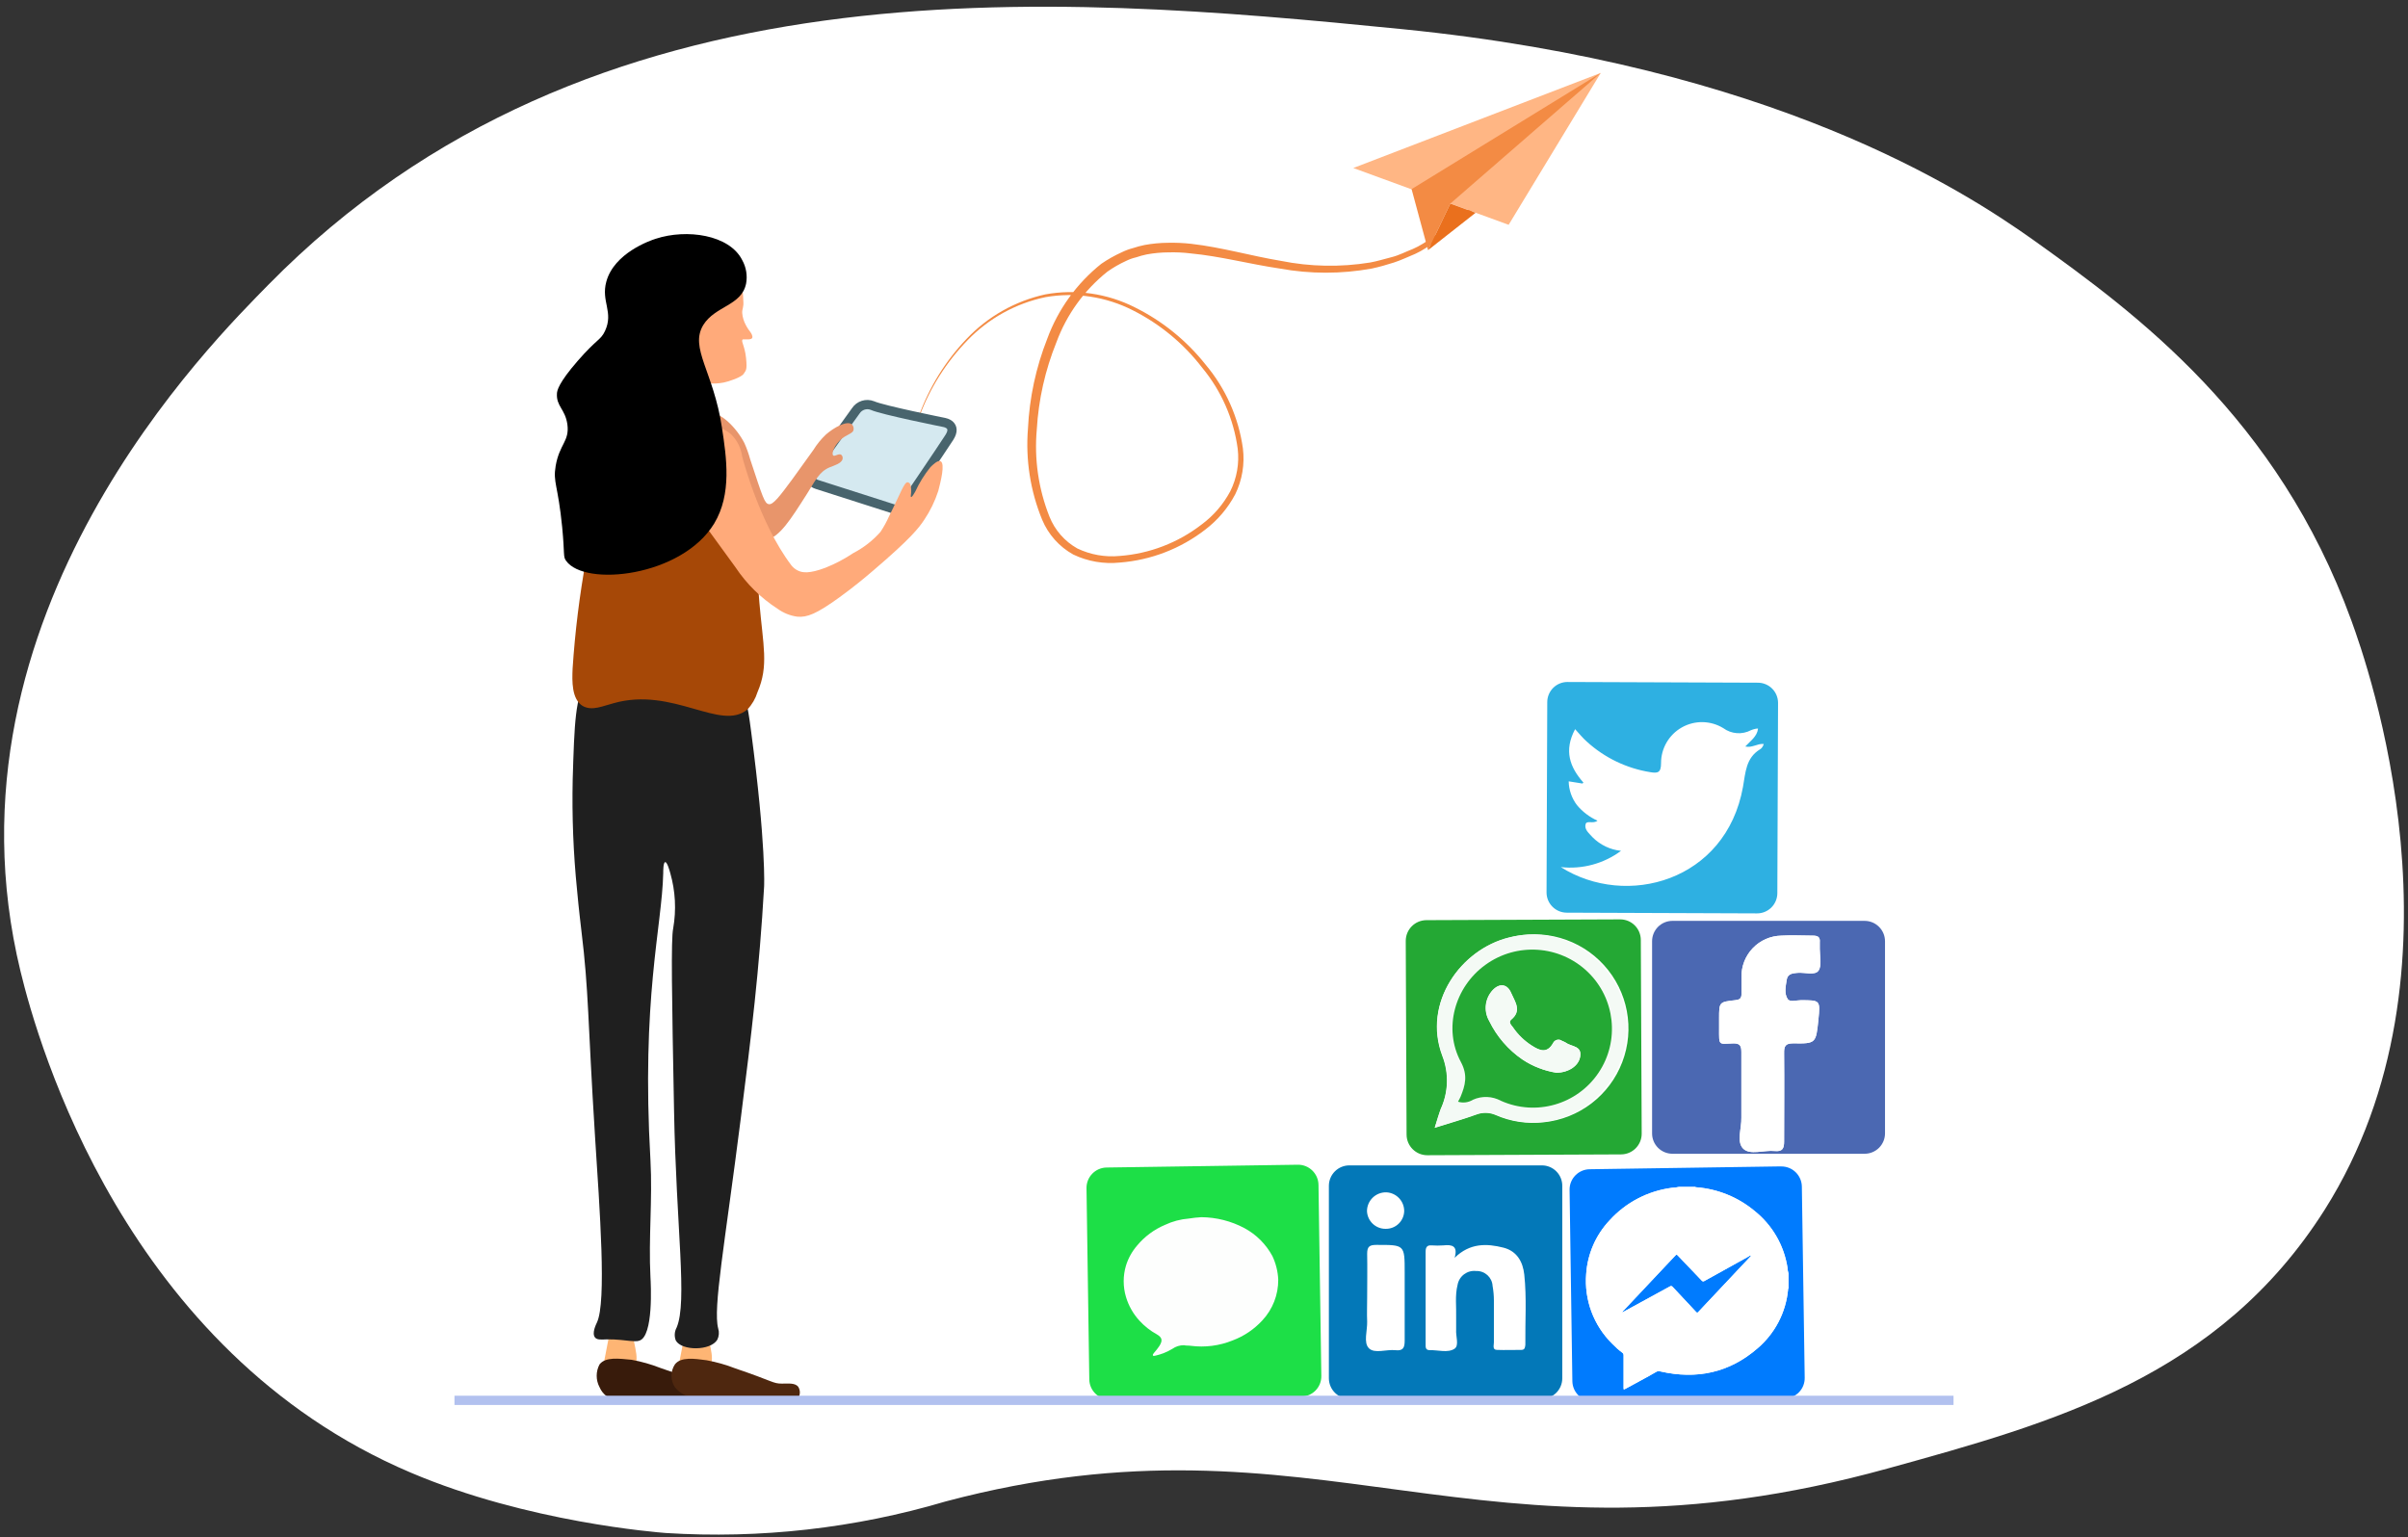 <?xml version="1.0" encoding="UTF-8"?>
<svg width="260px" height="166px" viewBox="0 0 260 166" version="1.1" xmlns="http://www.w3.org/2000/svg" xmlns:xlink="http://www.w3.org/1999/xlink">
    <rect x="0" y="0" width="260" height="166" fill="#333333" stroke="none"/>
    <!-- Generator: sketchtool 63.1 (101010) - https://sketch.com -->
    <title>D18B2E21-C4BD-481C-AEFE-4FC4318DCCE2</title>
    <desc>Created with sketchtool.</desc>
    <g id="Page-1" stroke="none" stroke-width="1" fill="none" fill-rule="evenodd">
        <g id="Pending-Download-&amp;-Share" transform="translate(-50, -310)">
            <g id="Illustration/Share" transform="translate(50, 310)">
                <g id="share-illustration">
                    <path d="M28.966,30.762 C63.839,-4.726 113.344,-0.636 151.354,3.143 C191.394,7.129 212.004,20.56 219.561,25.926 C230.726,33.907 245.924,45.11 253.886,67.014 C255.577,71.652 267.328,104.797 251.006,130.64 C239.557,148.719 221.648,153.66 203.834,158.581 C159.439,170.86 142.437,151.44 102.113,162.142 C92.316,165.044 82.085,166.198 71.887,165.552 C71.056,165.486 56.972,164.409 44.334,159.025 C13.522,145.924 4.114,112.741 2.216,104.901 C-7.135,66.325 23.261,36.618 28.966,30.762 Z" id="Path" fill="#FFFFFF" fill-rule="nonzero"></path>
                    <g id="UGqxi1" transform="translate(116.41, 72.491)" fill-rule="nonzero">
                        <g id="Group-5" transform="translate(0.904, 0.267)">
                            <path d="M22.824,53.023 L2.167,53.325 C0.951,53.346 -0.018,54.346 0,55.561 L0.301,76.212 C0.323,77.424 1.32,78.39 2.532,78.372 L23.182,78.064 C23.766,78.059 24.324,77.822 24.731,77.404 C25.139,76.987 25.364,76.424 25.355,75.84 L25.048,55.19 C25.026,53.98 24.034,53.013 22.824,53.023 L22.824,53.023 Z" id="Path" fill="#1DDF47"></path>
                            <path d="M20.702,65.438 C20.714,67.067 20.102,68.638 18.991,69.828 C18.107,70.792 17.01,71.534 15.786,71.995 C14.349,72.578 12.786,72.779 11.248,72.578 C11.011,72.539 10.768,72.578 10.531,72.514 C10.071,72.509 9.622,72.65 9.249,72.918 C8.696,73.249 8.095,73.491 7.467,73.635 C7.371,73.635 7.243,73.712 7.179,73.635 C7.114,73.559 7.217,73.424 7.288,73.341 C7.5,73.105 7.695,72.854 7.871,72.591 C8.236,72.014 8.178,71.687 7.602,71.347 C6.896,70.961 6.26,70.46 5.717,69.867 C5.044,69.134 4.546,68.257 4.262,67.303 C3.932,66.197 3.932,65.019 4.262,63.913 C4.51,63.118 4.918,62.383 5.461,61.753 C6.274,60.776 7.309,60.009 8.48,59.516 C9.286,59.137 10.155,58.907 11.043,58.837 C11.491,58.765 11.943,58.715 12.396,58.689 C14.019,58.701 15.616,59.105 17.049,59.868 C18.328,60.556 19.377,61.603 20.068,62.881 C20.448,63.682 20.664,64.552 20.702,65.438 L20.702,65.438 Z" id="Path" fill="#FDFEFD"></path>
                            <path d="M57.619,26.528 L36.693,26.611 C35.464,26.621 34.473,27.619 34.469,28.848 L34.559,49.774 C34.566,51.004 35.565,51.998 36.796,51.998 L57.722,51.908 C58.952,51.901 59.946,50.902 59.946,49.671 L59.85,28.745 C59.848,28.155 59.612,27.59 59.194,27.174 C58.775,26.759 58.209,26.526 57.619,26.528 L57.619,26.528 Z M49.364,48.441 C47.59,48.643 45.794,48.371 44.16,47.652 C43.497,47.368 42.749,47.354 42.077,47.614 C40.68,48.12 39.238,48.524 37.59,49.043 C37.866,48.197 38.033,47.608 38.231,47.037 C39.075,45.219 39.14,43.136 38.411,41.269 C36.257,35.577 40.398,29.771 45.615,28.508 C49.318,27.48 53.284,28.625 55.869,31.468 C58.454,34.312 59.217,38.369 57.842,41.957 C56.467,45.546 53.188,48.053 49.364,48.441 L49.364,48.441 Z" id="Shape" fill="#24A834"></path>
                            <path d="M58.17,36.359 C57.609,33.621 55.954,31.231 53.589,29.741 C51.223,28.252 48.352,27.792 45.64,28.47 C40.423,29.751 36.283,35.52 38.436,41.23 C39.165,43.097 39.101,45.181 38.257,46.999 C38.033,47.569 37.866,48.159 37.616,49.005 C39.263,48.486 40.705,48.082 42.102,47.575 C42.775,47.315 43.523,47.329 44.185,47.614 C45.82,48.332 47.616,48.604 49.39,48.402 C52.187,48.044 54.713,46.55 56.374,44.272 C58.035,41.994 58.685,39.132 58.17,36.359 Z M55.363,42.986 C53.082,46.493 48.591,47.821 44.769,46.121 C43.829,45.61 42.704,45.57 41.731,46.012 C41.254,46.31 40.671,46.385 40.135,46.217 C40.237,46.018 40.334,45.858 40.404,45.691 C40.917,44.441 41.212,43.365 40.442,41.929 C38.52,38.327 39.802,33.828 43.09,31.437 C46.469,28.986 51.119,29.304 54.133,32.193 C57.096,35.022 57.614,39.564 55.363,42.986 L55.363,42.986 Z" id="Shape" fill="#F4FAF5"></path>
                            <path d="M54.113,32.193 C51.099,29.304 46.45,28.986 43.07,31.437 C39.757,33.828 38.488,38.327 40.423,41.929 C41.192,43.365 40.898,44.441 40.385,45.691 C40.314,45.858 40.218,46.018 40.116,46.217 C40.652,46.385 41.235,46.31 41.712,46.012 C42.685,45.57 43.81,45.61 44.749,46.121 C48.531,47.806 52.976,46.529 55.286,43.093 C57.596,39.658 57.101,35.059 54.113,32.193 L54.113,32.193 Z M53.299,41.391 C53.12,42.32 52.094,43.063 50.736,43.089 C49.42,42.884 48.164,42.394 47.057,41.653 C45.521,40.604 44.287,39.173 43.474,37.5 C42.849,36.422 43.006,35.062 43.859,34.155 C44.602,33.379 45.416,33.514 45.833,34.462 C46.249,35.411 47.018,36.385 45.833,37.359 C45.525,37.616 45.833,37.93 46.019,38.167 C46.559,38.964 47.257,39.643 48.069,40.16 C48.941,40.718 49.717,41.019 50.364,39.897 C50.444,39.717 50.603,39.584 50.795,39.536 C50.986,39.489 51.189,39.532 51.345,39.654 C51.491,39.707 51.633,39.773 51.768,39.852 C52.376,40.295 53.543,40.16 53.299,41.391 Z" id="Shape" fill="#24A834"></path>
                            <path d="M50.761,43.089 C49.446,42.887 48.191,42.402 47.082,41.666 C45.55,40.612 44.315,39.179 43.5,37.507 C42.879,36.431 43.032,35.077 43.878,34.167 C44.621,33.385 45.442,33.488 45.858,34.469 C46.275,35.449 47.044,36.391 45.858,37.366 C45.551,37.622 45.858,37.936 46.044,38.173 C46.585,38.972 47.286,39.651 48.102,40.166 C48.973,40.724 49.742,41.032 50.39,39.897 C50.471,39.718 50.631,39.586 50.822,39.54 C51.014,39.494 51.216,39.538 51.37,39.66 C51.515,39.712 51.655,39.779 51.787,39.859 C52.364,40.295 53.53,40.16 53.287,41.397 C53.12,42.333 52.101,43.063 50.761,43.089 Z" id="Path" fill="#F4FAF5"></path>
                            <path d="M84.012,26.688 L63.266,26.688 C62.682,26.688 62.121,26.92 61.709,27.334 C61.297,27.748 61.066,28.308 61.067,28.893 L61.067,49.633 C61.064,50.218 61.294,50.779 61.707,51.193 C62.12,51.607 62.681,51.839 63.266,51.838 L84.012,51.838 C84.598,51.839 85.159,51.608 85.573,51.194 C85.987,50.78 86.219,50.218 86.217,49.633 L86.217,28.893 C86.217,27.675 85.23,26.688 84.012,26.688 L84.012,26.688 Z M75.712,35.135 C75.956,35.494 76.642,35.257 77.135,35.257 C79.231,35.257 79.231,35.257 79.026,37.353 C78.763,39.916 78.763,39.955 76.302,39.916 C75.443,39.916 75.309,40.237 75.322,40.987 C75.354,44.191 75.322,47.332 75.322,50.505 C75.322,51.293 75.129,51.62 74.315,51.543 C73.149,51.421 71.636,52.03 70.899,51.28 C70.162,50.53 70.745,49.088 70.707,47.947 C70.707,47.197 70.707,46.415 70.707,45.659 C70.707,44.057 70.707,42.455 70.707,40.846 C70.707,40.147 70.521,39.897 69.797,39.923 C68.22,39.987 68.303,40.179 68.303,38.372 C68.303,37.987 68.303,37.609 68.303,37.231 C68.303,35.462 68.303,35.443 70.079,35.251 C70.508,35.199 70.72,35.071 70.72,34.61 C70.72,33.969 70.72,33.379 70.72,32.77 C70.694,31.605 71.133,30.477 71.94,29.635 C72.746,28.793 73.855,28.307 75.02,28.284 C76.155,28.213 77.315,28.284 78.449,28.284 C79.007,28.284 79.225,28.476 79.173,29.014 C79.173,29.252 79.173,29.476 79.173,29.713 C79.173,30.508 79.417,31.501 79.039,32.059 C78.661,32.616 77.546,32.232 76.764,32.302 C76.244,32.347 75.712,32.405 75.61,33.014 C75.495,33.738 75.309,34.539 75.712,35.135 Z" id="Shape" fill="#4B68B2"></path>
                            <path d="M75.712,35.135 C75.956,35.494 76.642,35.257 77.135,35.257 C79.231,35.257 79.231,35.257 79.026,37.353 C78.763,39.916 78.763,39.955 76.302,39.916 C75.443,39.916 75.309,40.237 75.322,40.987 C75.354,44.191 75.322,47.332 75.322,50.505 C75.322,51.293 75.129,51.62 74.315,51.543 C73.149,51.421 71.636,52.03 70.899,51.28 C70.162,50.53 70.745,49.088 70.707,47.947 C70.707,47.197 70.707,46.415 70.707,45.659 C70.707,44.057 70.707,42.455 70.707,40.846 C70.707,40.147 70.521,39.897 69.797,39.923 C68.22,39.987 68.303,40.179 68.303,38.372 C68.303,37.987 68.303,37.609 68.303,37.231 C68.303,35.462 68.303,35.443 70.079,35.251 C70.508,35.199 70.72,35.071 70.72,34.61 C70.72,33.969 70.72,33.379 70.72,32.77 C70.694,31.605 71.133,30.477 71.94,29.635 C72.746,28.793 73.855,28.307 75.02,28.284 C76.155,28.213 77.315,28.284 78.449,28.284 C79.007,28.284 79.225,28.476 79.173,29.014 C79.173,29.252 79.173,29.476 79.173,29.713 C79.173,30.508 79.417,31.501 79.039,32.059 C78.661,32.616 77.546,32.232 76.764,32.302 C76.244,32.347 75.712,32.405 75.61,33.014 C75.495,33.738 75.309,34.539 75.712,35.135 Z" id="Path" fill="#FFFFFF"></path>
                            <path d="M72.482,0.968 L51.934,0.891 C51.356,0.889 50.801,1.117 50.391,1.524 C49.982,1.932 49.75,2.485 49.749,3.063 L49.672,23.611 C49.668,24.816 50.64,25.796 51.845,25.803 L72.393,25.88 C72.973,25.884 73.531,25.656 73.944,25.247 C74.356,24.838 74.589,24.282 74.591,23.701 L74.668,3.153 C74.669,2.573 74.44,2.016 74.03,1.606 C73.619,1.196 73.062,0.966 72.482,0.968 Z" id="Path" fill="#2EB0E2"></path>
                            <path d="M72.739,8.152 C71.181,9.094 71.162,10.665 70.88,12.229 C69.053,22.4 58.299,25.368 51.21,20.881 C53.523,21.141 55.848,20.513 57.715,19.125 C56.56,19.008 55.48,18.496 54.658,17.676 C54.286,17.253 53.722,16.83 53.889,16.247 C54.011,15.799 54.716,16.247 55.171,15.869 C54.313,15.483 53.555,14.906 52.953,14.183 C52.393,13.444 52.081,12.547 52.062,11.62 C52.607,11.703 53.075,11.774 53.549,11.857 L53.652,11.754 C52.191,10.101 51.518,8.313 52.755,5.986 C53.222,6.486 53.581,6.954 54.036,7.345 C55.942,9.075 58.309,10.215 60.849,10.626 C61.676,10.767 62.035,10.697 62.035,9.665 C62.027,8.063 62.887,6.581 64.284,5.795 C65.68,5.008 67.392,5.04 68.758,5.877 C69.631,6.519 70.795,6.603 71.752,6.095 C71.989,5.992 72.441,5.877 72.508,5.935 C72.399,6.794 71.687,7.249 71.13,7.857 C71.88,8.031 72.412,7.524 73.13,7.582 C73.059,7.822 72.905,8.063 72.739,8.152 Z" id="Path" fill="#FFFFFF"></path>
                            <path d="M63.958,55.42 L65.753,55.42 C65.753,55.472 65.823,55.459 65.861,55.459 C68.171,55.64 70.366,56.536 72.143,58.023 C74.048,59.545 75.312,61.727 75.687,64.137 C75.696,64.354 75.732,64.57 75.796,64.778 L75.796,66.387 C75.738,66.387 75.757,66.457 75.751,66.496 C75.523,68.958 74.343,71.234 72.463,72.841 C69.406,75.501 65.855,76.238 61.939,75.34 C61.797,75.296 61.643,75.315 61.516,75.392 C60.414,76.032 59.305,76.609 58.196,77.218 C57.991,77.327 57.991,77.327 57.991,77.103 L57.991,73.629 C58.004,73.502 57.945,73.378 57.837,73.309 C57.454,73.024 57.096,72.706 56.767,72.36 C54.756,70.383 53.725,67.615 53.953,64.804 C54.101,62.647 54.991,60.609 56.472,59.035 C58.225,57.102 60.608,55.855 63.195,55.517 C63.452,55.51 63.708,55.478 63.958,55.42 L63.958,55.42 Z M57.818,68.95 C57.927,68.95 57.997,68.899 58.074,68.854 C59.715,67.961 61.349,67.068 62.977,66.175 C63.025,66.136 63.088,66.119 63.149,66.129 C63.21,66.139 63.264,66.174 63.298,66.226 C64.131,67.124 64.971,68.015 65.804,68.905 C65.906,69.014 65.958,69.046 66.073,68.905 L71.649,62.977 C71.687,62.945 71.752,62.913 71.72,62.836 C71.687,62.759 71.559,62.894 71.489,62.932 C69.899,63.812 68.312,64.692 66.727,65.573 C66.68,65.611 66.618,65.628 66.558,65.618 C66.498,65.608 66.445,65.573 66.413,65.521 C65.56,64.624 64.695,63.733 63.849,62.836 C63.746,62.727 63.695,62.695 63.573,62.836 C61.659,64.878 59.741,66.916 57.818,68.95 Z M75.001,53.203 L54.351,53.51 C53.762,53.512 53.198,53.75 52.786,54.17 C52.374,54.591 52.148,55.159 52.159,55.747 L52.46,76.398 C52.468,76.987 52.712,77.547 53.138,77.955 C53.563,78.362 54.134,78.581 54.722,78.564 L75.379,78.256 C75.961,78.251 76.517,78.015 76.924,77.598 C77.33,77.182 77.554,76.621 77.546,76.039 L77.238,55.382 C77.229,54.797 76.989,54.24 76.57,53.832 C76.15,53.425 75.586,53.201 75.001,53.209 L75.001,53.203 Z" id="Shape" fill="#007BFE"></path>
                            <path d="M63.958,55.42 L65.753,55.42 C65.753,55.472 65.823,55.459 65.861,55.459 C68.171,55.64 70.366,56.536 72.143,58.023 C74.048,59.545 75.312,61.727 75.687,64.137 C75.696,64.354 75.732,64.57 75.796,64.778 L75.796,66.387 C75.738,66.387 75.757,66.457 75.751,66.496 C75.523,68.958 74.343,71.234 72.463,72.841 C69.406,75.501 65.855,76.238 61.939,75.34 C61.797,75.296 61.643,75.315 61.516,75.392 C60.414,76.032 59.305,76.609 58.196,77.218 C57.991,77.327 57.991,77.327 57.991,77.103 L57.991,73.629 C58.004,73.502 57.945,73.378 57.837,73.309 C57.454,73.024 57.096,72.706 56.767,72.36 C54.756,70.383 53.725,67.615 53.953,64.804 C54.101,62.647 54.991,60.609 56.472,59.035 C58.225,57.102 60.608,55.855 63.195,55.517 C63.452,55.51 63.708,55.478 63.958,55.42 L63.958,55.42 Z M57.818,68.95 C57.927,68.95 57.997,68.899 58.074,68.854 C59.715,67.961 61.349,67.068 62.977,66.175 C63.025,66.136 63.088,66.119 63.149,66.129 C63.21,66.139 63.264,66.174 63.298,66.226 C64.131,67.124 64.971,68.015 65.804,68.905 C65.906,69.014 65.958,69.046 66.073,68.905 L71.649,62.977 C71.687,62.945 71.752,62.913 71.72,62.836 C71.687,62.759 71.559,62.894 71.489,62.932 C69.899,63.812 68.312,64.692 66.727,65.573 C66.68,65.611 66.618,65.628 66.558,65.618 C66.498,65.608 66.445,65.573 66.413,65.521 C65.56,64.624 64.695,63.733 63.849,62.836 C63.746,62.727 63.695,62.695 63.573,62.836 C61.659,64.878 59.741,66.916 57.818,68.95 Z" id="Shape" fill="#FFFFFF"></path>
                            <path d="M49.165,53.094 L28.387,53.094 C27.8,53.092 27.237,53.323 26.821,53.737 C26.405,54.15 26.171,54.712 26.169,55.299 L26.169,76.084 C26.173,77.306 27.164,78.295 28.387,78.295 L49.165,78.295 C49.751,78.295 50.313,78.062 50.727,77.647 C51.14,77.232 51.372,76.67 51.37,76.084 L51.37,55.299 C51.372,54.713 51.14,54.152 50.726,53.738 C50.313,53.324 49.751,53.092 49.165,53.094 L49.165,53.094 Z" id="Path" fill="#0378B8"></path>
                            <path d="M32.38,56.004 C33.456,56.058 34.3,56.945 34.302,58.023 C34.291,58.544 34.072,59.04 33.695,59.401 C33.317,59.762 32.812,59.957 32.29,59.945 C31.211,59.953 30.322,59.101 30.284,58.023 C30.289,57.475 30.514,56.953 30.908,56.573 C31.302,56.193 31.833,55.988 32.38,56.004 L32.38,56.004 Z" id="Path" fill="#FFFFFF"></path>
                            <path d="M33.36,73.052 C32.386,72.943 31.111,73.456 30.495,72.847 C29.88,72.238 30.335,70.924 30.303,69.969 C30.265,69.098 30.303,68.22 30.303,67.335 C30.303,65.771 30.335,64.201 30.303,62.644 C30.303,61.874 30.54,61.682 31.29,61.682 C34.354,61.682 34.354,61.637 34.354,64.663 C34.354,67.111 34.354,69.553 34.354,72.001 C34.354,72.751 34.213,73.148 33.36,73.052 Z" id="Path" fill="#FFFFFF"></path>
                            <path d="M46.967,73.02 C46.083,73.02 45.205,73.052 44.326,73.02 C43.795,73.02 43.993,72.507 43.987,72.2 C43.987,70.713 43.987,69.219 43.987,67.713 C43.988,67.178 43.941,66.644 43.846,66.117 C43.794,65.187 43.008,64.469 42.077,64.502 C41.114,64.389 40.231,65.047 40.064,66.002 C39.77,67.181 39.949,68.361 39.911,69.546 C39.911,69.969 39.911,70.392 39.911,70.828 C39.853,71.54 40.263,72.552 39.731,72.898 C39.007,73.373 37.949,73.02 37.046,73.046 C36.584,73.046 36.616,72.7 36.616,72.405 C36.616,69.078 36.616,65.752 36.616,62.413 C36.616,61.939 36.764,61.695 37.257,61.733 C37.684,61.763 38.112,61.763 38.539,61.733 C39.455,61.637 40.122,61.766 39.75,63.073 C41.397,61.464 43.211,61.516 45.038,61.983 C46.48,62.362 47.121,63.515 47.268,64.893 C47.538,67.412 47.352,69.95 47.384,72.469 C47.345,72.706 47.358,73.014 46.967,73.02 Z" id="Path" fill="#FFFFFF"></path>
                        </g>
                    </g>
                    <g id="Group-6" transform="translate(59.91, 7.876)" fill-rule="nonzero">
                        <path d="M6.15,134.846 C6.09,135.167 5.848,136.455 5.346,139.019 C5.134,140.125 5.054,140.437 5.275,140.729 C5.738,141.332 7.085,141.312 7.91,140.729 C8.156,140.539 8.358,140.299 8.503,140.025 C9.378,138.446 8.161,137.289 8.403,134.524 C8.483,133.589 8.684,132.935 8.292,132.593 C7.879,132.313 7.337,132.313 6.924,132.593 C6.432,132.915 6.412,133.438 6.15,134.846 Z" id="Path" fill="#FEB574"></path>
                        <path d="M4.823,139.472 C4.415,140.239 4.415,141.158 4.823,141.925 C4.992,142.329 5.27,142.678 5.627,142.931 C6.462,143.494 7.447,143.172 8.644,143.001 L12.606,143.072 C16.77,143.152 18.107,143.213 18.338,142.609 C18.416,142.345 18.359,142.06 18.188,141.845 C17.805,141.352 16.93,141.493 16.428,141.493 C15.422,141.493 15.543,141.252 11.399,139.854 C10.392,139.458 9.347,139.162 8.282,138.969 C6.904,138.838 5.456,138.637 4.823,139.472 Z" id="Path" fill="#381B0B"></path>
                        <path d="M17.484,20.153 C18.607,20.526 19.546,21.314 20.108,22.355 C20.248,23.109 20.328,23.872 20.35,24.638 C20.409,25.326 20.199,25.505 20.23,25.932 C20.299,26.891 20.85,27.644 21.135,28.02 C21.206,28.11 21.398,28.436 21.308,28.617 C21.217,28.798 20.841,28.776 20.722,28.776 C20.604,28.776 20.412,28.771 20.308,28.771 C20.026,28.912 20.503,29.407 20.644,30.785 C20.784,32.162 20.609,32.12 20.388,32.492 C20.167,32.864 18.721,33.347 18.218,33.437 C17.641,33.549 17.051,33.573 16.468,33.508 C15.506,33.552 14.554,33.307 13.733,32.804 C11.953,31.678 8.704,28.198 9.599,24.035 C9.74,23.341 10.283,20.786 12.476,19.761 C14.447,18.805 16.488,19.71 17.484,20.153 Z" id="Path" fill="#FFAA7A"></path>
                        <path d="M14.286,134.846 C14.225,135.167 13.984,136.455 13.481,139.019 C13.27,140.125 13.19,140.437 13.411,140.729 C13.873,141.332 15.221,141.312 16.046,140.729 C16.291,140.539 16.493,140.299 16.639,140.025 C17.514,138.446 16.297,137.289 16.528,134.524 C16.609,133.589 16.82,132.935 16.428,132.593 C16.015,132.313 15.473,132.313 15.06,132.593 C14.567,132.915 14.547,133.438 14.286,134.846 Z" id="Path" fill="#FEB574"></path>
                        <path d="M12.958,139.472 C12.471,140.217 12.471,141.18 12.958,141.925 C13.448,142.553 14.176,142.95 14.969,143.022 C15.555,143.122 16.154,143.122 16.739,143.022 C18.06,142.966 19.383,142.99 20.702,143.092 C24.292,143.273 25.73,143.836 26.283,143.092 C26.51,142.725 26.51,142.262 26.283,141.895 C25.951,141.443 25.177,141.543 24.523,141.543 C23.517,141.543 23.628,141.302 19.495,139.904 C18.487,139.508 17.443,139.212 16.377,139.019 C15.04,138.838 13.592,138.637 12.958,139.472 Z" id="Path" fill="#4E270F"></path>
                        <path d="M3.425,65.728 C2.208,67.247 2.107,70.264 1.926,76.298 C1.839,80.293 1.997,84.289 2.399,88.265 C2.59,90.376 2.781,91.885 2.862,92.609 C3.676,99.246 3.535,102.142 4.34,114.914 C4.843,122.728 5.597,132.744 4.541,134.946 C4.461,135.127 3.958,136.103 4.34,136.565 C4.561,136.837 4.994,136.787 5.597,136.766 C6.097,136.757 6.598,136.777 7.095,136.827 C8.765,137.018 8.855,136.978 9.107,136.907 C10.675,136.465 10.364,130.733 10.323,130.059 C10.102,125.855 10.555,121.642 10.323,117.438 C9.318,99.93 11.57,92.207 11.701,86.424 C11.701,86.153 11.701,85.258 11.912,85.228 C12.124,85.197 12.385,86.133 12.465,86.424 C13.017,88.36 13.124,90.395 12.777,92.378 C12.526,93.554 12.636,99.709 12.868,112.018 C13.099,124.739 14.336,132.694 13.149,135.489 C12.913,135.919 12.88,136.431 13.059,136.887 C13.682,138.024 16.82,138.024 17.544,136.797 C17.729,136.418 17.761,135.982 17.634,135.58 C17.061,133.388 18.348,126.529 20.068,112.953 C21.225,103.822 22.079,96.863 22.592,87.893 C22.592,87.893 22.834,83.508 21.184,71.058 C20.792,68.041 20.5,66.462 19.173,65.024 C15.653,61.193 6.844,61.485 3.425,65.728 Z" id="Path" fill="#1F1F1F"></path>
                        <path d="M39.306,37.038 C40.424,33.937 42.178,31.104 44.455,28.721 C46.745,26.302 49.709,24.628 52.962,23.914 C56.247,23.318 59.636,23.808 62.617,25.312 C65.593,26.787 68.206,28.903 70.269,31.507 C72.434,34.086 73.828,37.222 74.292,40.557 C74.499,42.248 74.213,43.963 73.467,45.495 C72.678,46.989 71.573,48.293 70.229,49.316 C67.568,51.377 64.363,52.614 61.007,52.876 C59.284,53.056 57.544,52.757 55.979,52.011 C54.463,51.171 53.276,49.842 52.61,48.24 C51.337,45.131 50.813,41.765 51.082,38.415 C51.24,35.088 51.943,31.81 53.164,28.711 C54.332,25.53 56.349,22.731 58.996,20.616 C59.701,20.131 60.448,19.71 61.229,19.358 C61.612,19.171 62.013,19.023 62.425,18.916 C62.831,18.781 63.244,18.67 63.662,18.584 C64.498,18.429 65.346,18.348 66.197,18.343 C67.033,18.324 67.869,18.361 68.701,18.453 C72.029,18.836 75.177,19.761 78.385,20.294 C81.559,20.931 84.823,20.993 88.019,20.475 C88.813,20.334 89.588,20.083 90.362,19.891 C91.136,19.7 91.87,19.308 92.625,19.017 C94.126,18.378 95.537,17.128 96.848,16.157 C99.474,14.222 101.748,12.275 103.546,9.554 L103.626,9.604 C101.915,12.423 99.709,14.483 97.13,16.539 C95.823,17.56 94.408,18.858 92.896,19.54 C92.132,19.851 91.378,20.223 90.593,20.475 C89.809,20.726 89.004,20.957 88.19,21.128 C84.918,21.722 81.566,21.722 78.294,21.128 C75.026,20.646 71.838,19.791 68.64,19.489 C67.846,19.392 67.046,19.355 66.247,19.379 C65.461,19.382 64.677,19.456 63.904,19.6 C63.519,19.679 63.139,19.783 62.767,19.912 C62.388,19.999 62.02,20.131 61.671,20.304 C60.966,20.626 60.293,21.013 59.66,21.46 C57.16,23.457 55.254,26.1 54.149,29.103 C52.941,32.095 52.227,35.264 52.037,38.486 C51.747,41.694 52.215,44.925 53.405,47.919 C53.987,49.377 55.052,50.591 56.422,51.358 C57.843,52.035 59.421,52.313 60.987,52.162 C64.207,51.921 67.284,50.739 69.837,48.763 C71.119,47.813 72.173,46.59 72.924,45.183 C73.637,43.76 73.917,42.158 73.729,40.577 C73.293,37.364 71.965,34.337 69.897,31.838 C67.903,29.239 65.35,27.122 62.425,25.644 C59.51,24.153 56.188,23.652 52.962,24.216 C49.761,24.889 46.836,26.508 44.565,28.862 C42.28,31.209 40.509,34.007 39.366,37.078 L39.306,37.038 Z" id="Path" fill="#F38B44"></path>
                        <path d="M30.959,38.626 L32.498,36.484 C32.886,35.897 33.633,35.662 34.288,35.921 C35.374,36.414 42.071,37.752 42.071,37.752 C42.071,37.752 43.469,37.993 42.594,39.361 C41.719,40.728 37.566,46.832 37.566,46.832 L36.872,47.184 L28.324,44.449 C28.324,44.449 26.957,44.097 27.972,42.76 C28.988,41.422 30.959,38.626 30.959,38.626 Z" id="Path" stroke="#48646D" fill="#D5E9F0"></path>
                        <path d="M16.669,36.806 C17.775,36.464 19.616,38.305 20.46,39.964 C20.717,40.536 20.929,41.128 21.094,41.734 C22.472,45.907 22.642,46.491 23.105,46.571 C23.568,46.651 24.282,45.716 25.669,43.836 C26.404,42.83 27.912,40.718 27.912,40.718 C28.292,40.1 28.752,39.536 29.28,39.039 C30.134,38.295 31.522,37.52 32.055,37.943 C32.203,38.078 32.277,38.276 32.256,38.476 C32.256,38.978 31.452,38.999 30.758,39.702 C30.064,40.406 29.873,41.161 30.054,41.312 C30.235,41.462 30.657,41.04 30.929,41.241 C31.045,41.349 31.098,41.508 31.07,41.663 C30.999,42.166 30.114,42.408 29.702,42.579 C28.556,43.031 28.113,44.047 27.248,45.415 C25.418,48.301 24.302,50.05 22.864,50.443 C20.521,51.056 17.232,48.079 15.955,44.902 C14.587,41.503 15.231,37.239 16.669,36.806 Z" id="Path" fill="#E8956B"></path>
                        <path d="M4.461,42.639 C2.711,44.298 4.27,45.837 3.385,52.454 C2.666,56.381 2.176,60.347 1.916,64.331 C1.856,65.668 1.806,67.619 2.992,68.353 C3.998,68.946 5.205,68.353 6.321,68.071 C12.747,66.231 17.936,71.189 20.802,68.725 C21.298,68.199 21.666,67.566 21.878,66.875 C23.115,64.019 22.482,61.847 22.079,57.15 C21.677,52.454 22.16,53.279 21.788,51.73 C21.556,50.724 20.259,45.435 15.13,42.84 C12.093,41.291 6.914,40.306 4.461,42.639 Z" id="Path" fill="#A64807"></path>
                        <path d="M14.819,38.174 C16.273,37.737 17.849,38.054 19.022,39.019 C19.676,39.657 20.097,40.496 20.219,41.402 C20.219,41.402 22.039,48.562 25.539,53.178 C25.728,53.417 25.968,53.609 26.243,53.741 C26.725,53.983 27.47,54.093 29.209,53.439 C30.268,53.017 31.279,52.484 32.226,51.851 C33.338,51.274 34.334,50.497 35.163,49.558 C35.522,49.015 35.835,48.444 36.098,47.848 C37.335,45.394 37.737,44.127 38.109,44.208 C38.481,44.288 38.451,44.751 38.471,45.113 C38.491,45.475 38.371,45.766 38.471,45.797 C38.572,45.827 38.833,45.344 38.914,45.213 C39.35,44.268 39.9,43.38 40.553,42.569 C40.804,42.327 41.347,41.784 41.649,41.935 C42.162,42.186 41.649,44.178 41.398,45.143 C41.042,46.244 40.534,47.29 39.889,48.25 C39.316,49.115 38.451,50.262 34.348,53.761 C33.503,54.485 32.337,55.461 30.748,56.617 C28.244,58.427 27.238,58.82 26.162,58.719 C25.403,58.613 24.682,58.323 24.06,57.874 C22.249,56.709 20.698,55.182 19.505,53.389 C16.488,49.266 14.99,47.194 14.899,46.943 C13.909,44.108 13.881,41.026 14.819,38.174 Z" id="Path" fill="#FFAA7A"></path>
                        <path d="M10.887,17.91 C10.283,18.101 6.401,19.449 5.557,22.536 C4.963,24.688 6.371,25.805 5.416,27.866 C4.943,28.872 4.561,28.691 2.469,31.094 C0.378,33.498 0.247,34.312 0.227,34.594 C0.126,36.002 1.122,36.293 1.353,37.963 C1.595,39.783 0.498,40.065 0.086,42.448 C-0.216,44.248 0.337,44.459 0.79,49.045 C1.082,52.062 0.87,52.213 1.212,52.685 C3.224,55.531 13.692,54.415 17.202,48.663 C19.123,45.475 18.54,41.573 18.037,38.285 C17.132,32.251 14.517,29.717 16.025,27.223 C17.313,25.141 20.169,25.151 20.651,22.737 C20.807,21.873 20.657,20.981 20.229,20.213 C18.851,17.468 14.225,16.814 10.887,17.91 Z" id="Path" fill="#000000"></path>
                        <polygon id="Path" fill="#FFB684" points="102.983 16.402 112.928 -1.59872116e-13 86.209 10.268"></polygon>
                        <polygon id="Path" fill="#F38B44" points="94.284 19.137 96.687 14.109 112.928 -1.59872116e-13 92.504 12.548"></polygon>
                        <polygon id="Path" fill="#EA701D" points="94.284 19.137 99.413 15.105 96.687 14.109"></polygon>
                    </g>
                    <line x1="49.071" y1="151.226" x2="210.929" y2="151.226" id="Path" stroke="#B2C1EF"></line>
                </g>
            </g>
        </g>
    </g>
</svg>